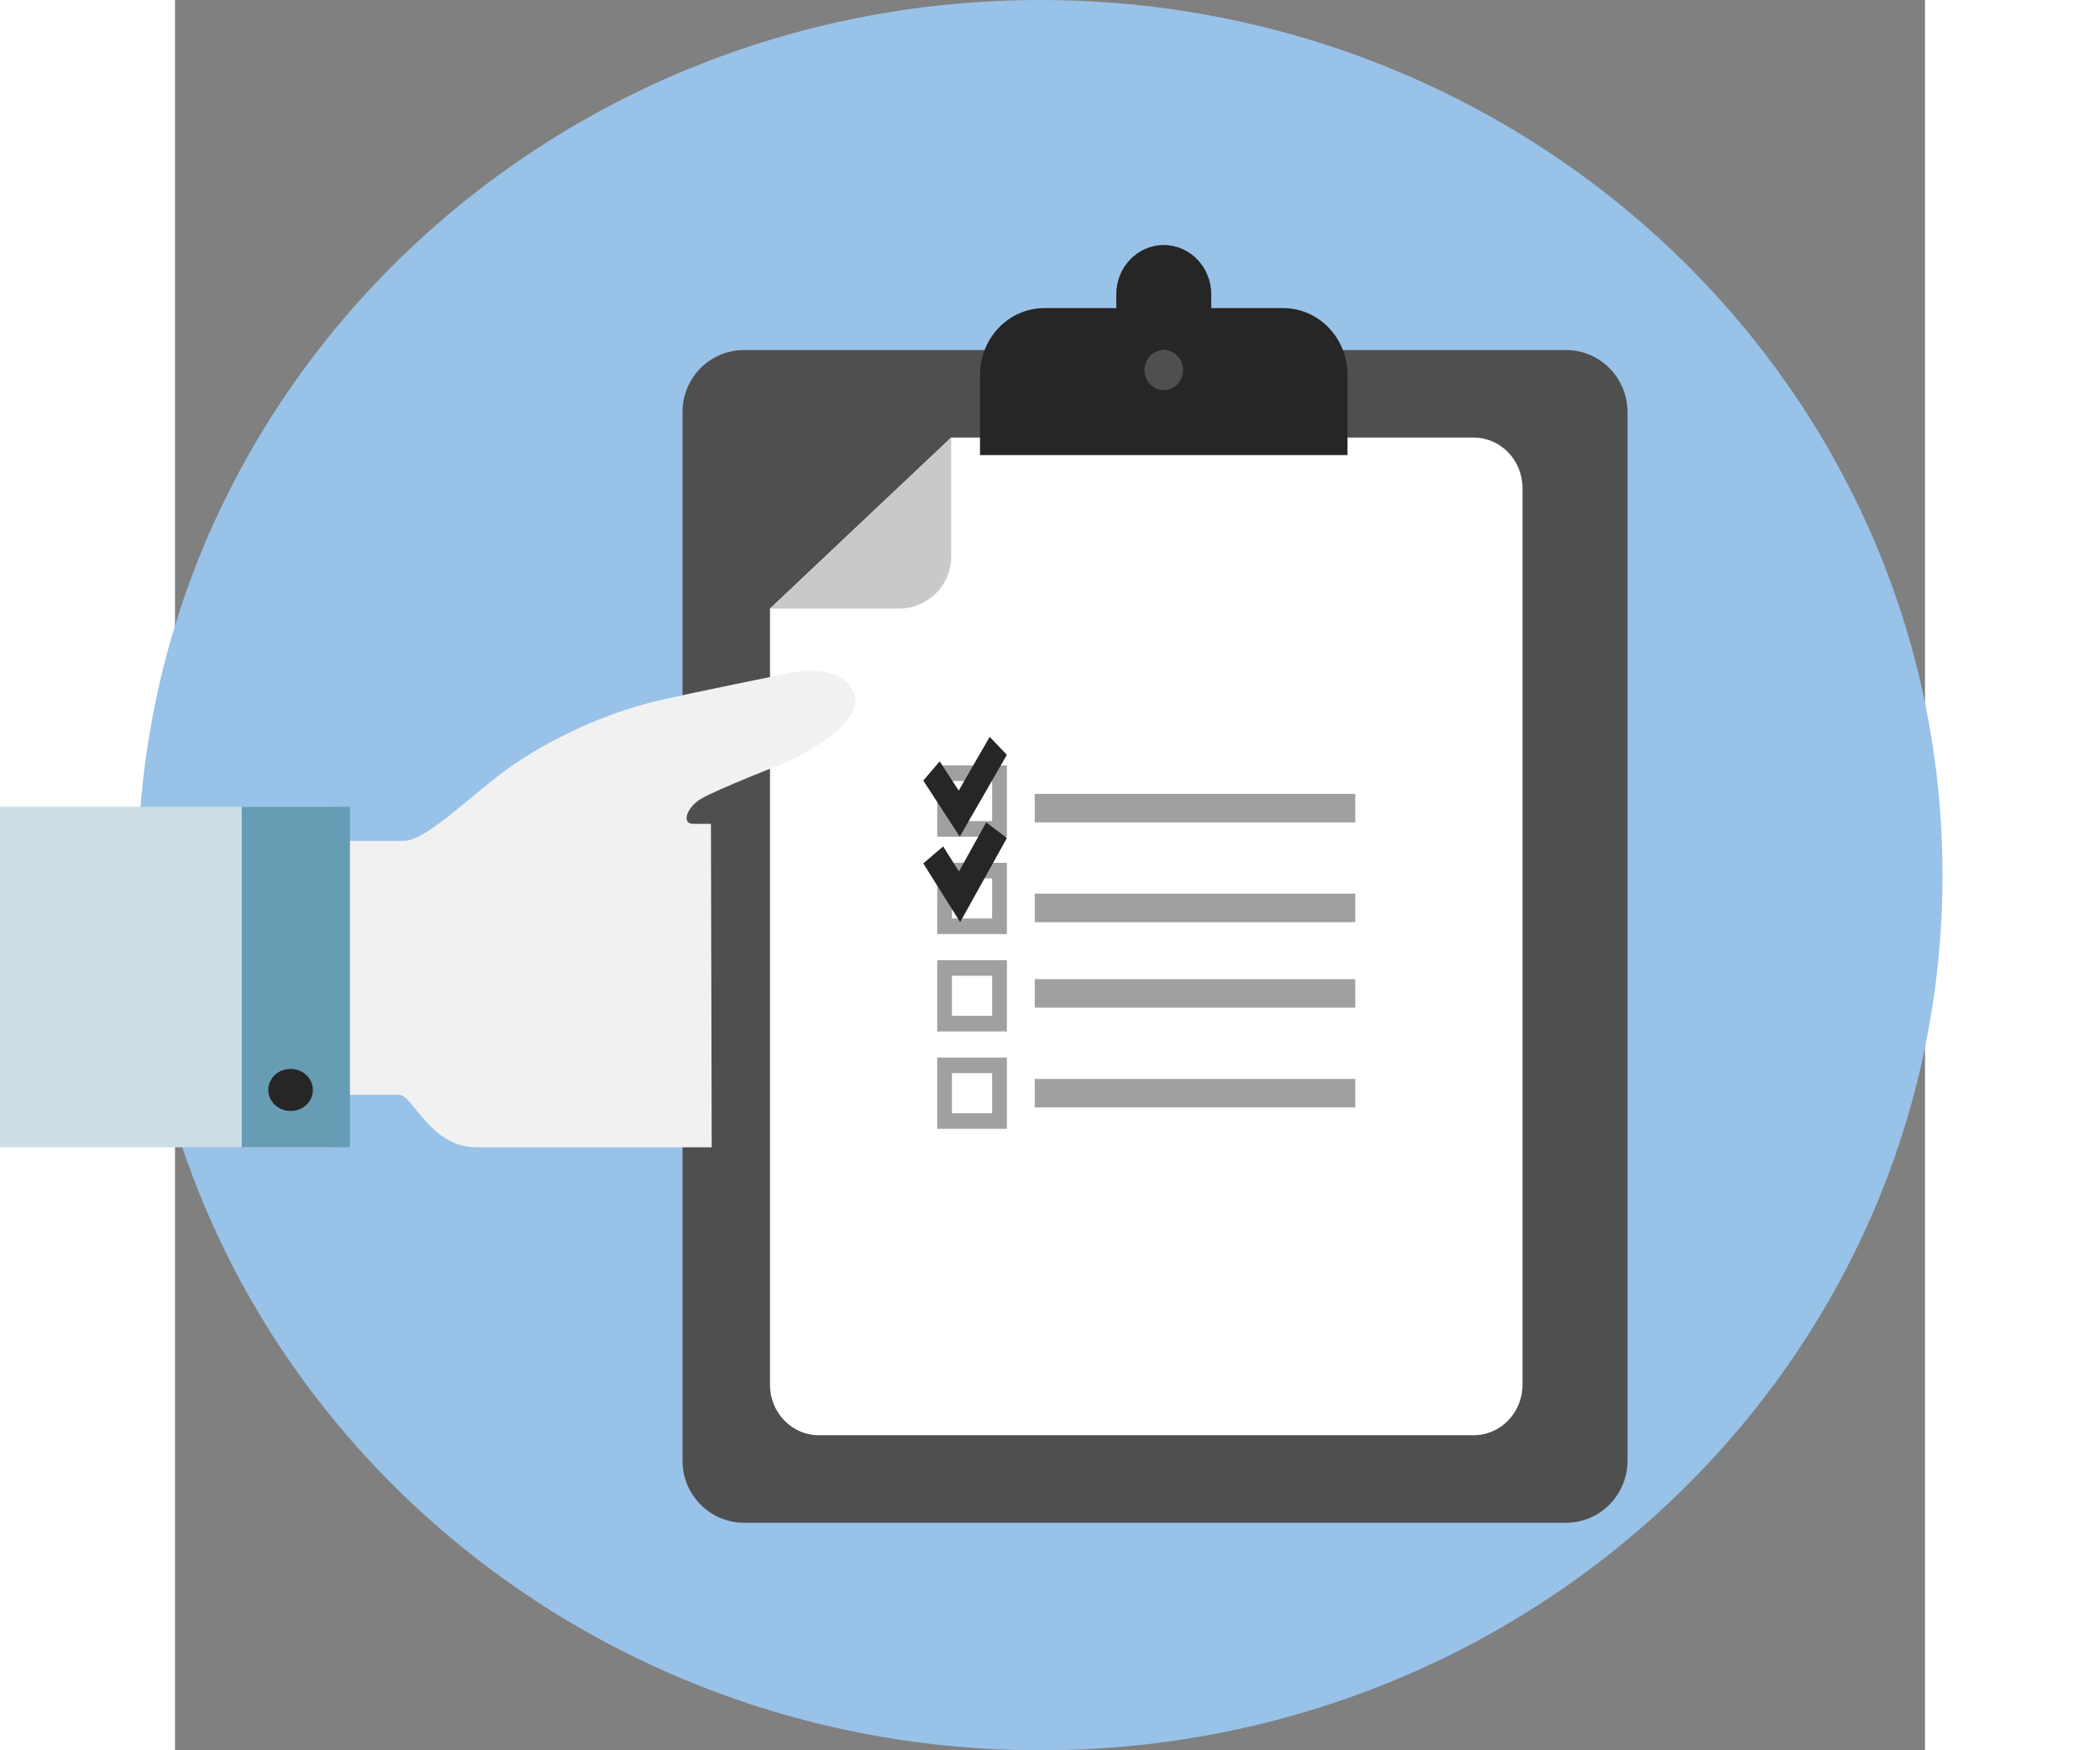 <svg width="120" height="100" viewBox="0 0 100 100" fill="none" xmlns="http://www.w3.org/2000/svg" role="img">
    <rect x="0" y="0" width="100" height="100" fill="#808080" stroke="none"/>
    <title>sjekkliste</title>
              <path fill-rule="evenodd" clip-rule="evenodd" d="M49.438 100C77.915 100 101 77.614 101 50C101 22.386 77.915 0 49.438 0C20.96 0 -2.125 22.386 -2.125 50C-2.125 77.614 20.96 100 49.438 100Z" fill="#99C2E8" />
              <mask id="mask0" x="-2" y="0" width="104" height="100">
                <path fill-rule="evenodd" clip-rule="evenodd" d="M49.562 100C78.04 100 101.125 77.614 101.125 50C101.125 22.386 78.04 0 49.562 0C21.085 0 -2 22.386 -2 50C-2 77.614 21.085 100 49.562 100Z" fill="#99C2E8" />
              </mask>
              <g mask="url(#mask0)" />
              <path fill-rule="evenodd" clip-rule="evenodd" d="M79.49 20H32.508C30.569 20 29 21.587 29 23.547V83.454C29 83.819 29.055 84.175 29.157 84.506C29.328 85.063 29.632 85.559 30.03 85.962C30.107 86.038 30.191 86.118 30.28 86.189C30.797 86.623 31.443 86.906 32.148 86.981C32.268 86.993 32.388 87 32.508 87H79.49C81.429 87 83 85.411 83 83.454V23.547C83 21.587 81.429 20 79.49 20Z" fill="#4F4F4F" />
              <path fill-rule="evenodd" clip-rule="evenodd" d="M34 34.771V79.12C34 80.71 35.251 82 36.794 82H74.207C75.749 82 77 80.71 77 79.12V27.881C77 26.29 75.749 25 74.207 25H44.352L34 34.771Z" fill="white" />
              <path fill-rule="evenodd" clip-rule="evenodd" d="M44.352 25V31.805C44.352 33.444 43.02 34.771 41.377 34.771H34L44.352 25Z" fill="#C9C9C9" />
              <path fill-rule="evenodd" clip-rule="evenodd" d="M49.13 46.986H67.445V45.357H49.13V46.986Z" fill="#A0A0A0" />
              <path fill-rule="evenodd" clip-rule="evenodd" d="M49.13 52.686H67.445V51.057H49.13V52.686Z" fill="#A0A0A0" />
              <path fill-rule="evenodd" clip-rule="evenodd" d="M49.13 57.571H67.445V55.943H49.13V57.571Z" fill="#A0A0A0" />
              <path fill-rule="evenodd" clip-rule="evenodd" d="M49.13 63.271H67.445V61.643H49.13V63.271Z" fill="#A0A0A0" />
              <path fill-rule="evenodd" clip-rule="evenodd" d="M47.537 43.732H46.694H44.398H43.556V44.622V46.914V47.804H44.398H46.694H47.537V46.914V44.622V43.732ZM44.398 46.914H46.694V44.622H44.398V46.914Z" fill="#A0A0A0" />
              <path fill-rule="evenodd" clip-rule="evenodd" d="M47.537 49.295H46.694H44.398H43.556V50.185V52.477V53.367H44.398H46.694H47.537V52.477V50.185V49.295ZM44.398 52.477H46.694V50.185H44.398V52.477Z" fill="#A0A0A0" />
              <path fill-rule="evenodd" clip-rule="evenodd" d="M47.537 54.858H46.694H44.398H43.556V55.748V58.04V58.929H44.398H46.694H47.537V58.04V55.748V54.858ZM44.398 58.04H46.694V55.748H44.398V58.04Z" fill="#A0A0A0" />
              <path fill-rule="evenodd" clip-rule="evenodd" d="M47.537 60.422H46.694H44.398H43.556V61.311V63.603V64.493H44.398H46.694H47.537V63.603V61.311V60.422ZM44.398 63.603H46.694V61.311H44.398V63.603Z" fill="#A0A0A0" />
              <path d="M44.784 45.17L46.554 42.1L47.537 43.124L44.843 47.8L42.759 44.598L43.696 43.497L44.784 45.17Z" fill="#262626" />
              <path d="M46.355 46.986L47.537 47.88L44.866 52.686L42.759 49.329L43.896 48.358L44.796 49.792L46.355 46.986Z" fill="#262626" />
              <path fill-rule="evenodd" clip-rule="evenodd" d="M56.502 22.292C55.89 22.292 55.396 21.781 55.396 21.147C55.396 20.513 55.89 19.999 56.502 19.999C57.11 19.999 57.606 20.513 57.606 21.147C57.606 21.781 57.11 22.292 56.502 22.292ZM63.328 17.604H59.214V16.815C59.214 15.26 57.998 14 56.502 14C55 14 53.787 15.26 53.787 16.815V17.604H49.673C47.646 17.604 46 19.311 46 21.416V26H67V21.416C67 19.311 65.355 17.604 63.328 17.604Z" fill="#262626" />
              <path fill-rule="evenodd" clip-rule="evenodd" d="M-23 65.548H8.969V46.096H-23V65.548Z" fill="#CCDEE6" />
              <path fill-rule="evenodd" clip-rule="evenodd" d="M3.812 65.548H10V46.096H3.812V65.548Z" fill="#669DB4" />
              <path fill-rule="evenodd" clip-rule="evenodd" d="M6.606 63.474C7.31 63.474 7.879 62.935 7.879 62.271C7.879 61.608 7.31 61.07 6.606 61.07C5.901 61.07 5.331 61.608 5.331 62.271C5.331 62.935 5.901 63.474 6.606 63.474" fill="#262626" />
              <path fill-rule="evenodd" clip-rule="evenodd" d="M10 62.55H12.809C13.577 62.55 14.595 65.548 17.219 65.548C19.843 65.548 30.669 65.548 30.669 65.548L30.625 47.069C30.625 47.069 30.228 47.069 29.594 47.069C28.96 47.069 29.197 46.167 30.046 45.647C30.9 45.125 34.9 43.563 34.9 43.563C34.9 43.563 39.622 41.482 38.773 39.556C37.922 37.636 34.816 38.517 34.816 38.517C34.816 38.517 29.916 39.496 27.58 40.039C24.625 40.725 21.592 42.165 19.406 43.644C17.219 45.123 14.41 48.041 13.094 48.041C11.778 48.041 10 48.041 10 48.041L10 62.55Z" fill="#F1F1F1" />
            </svg>